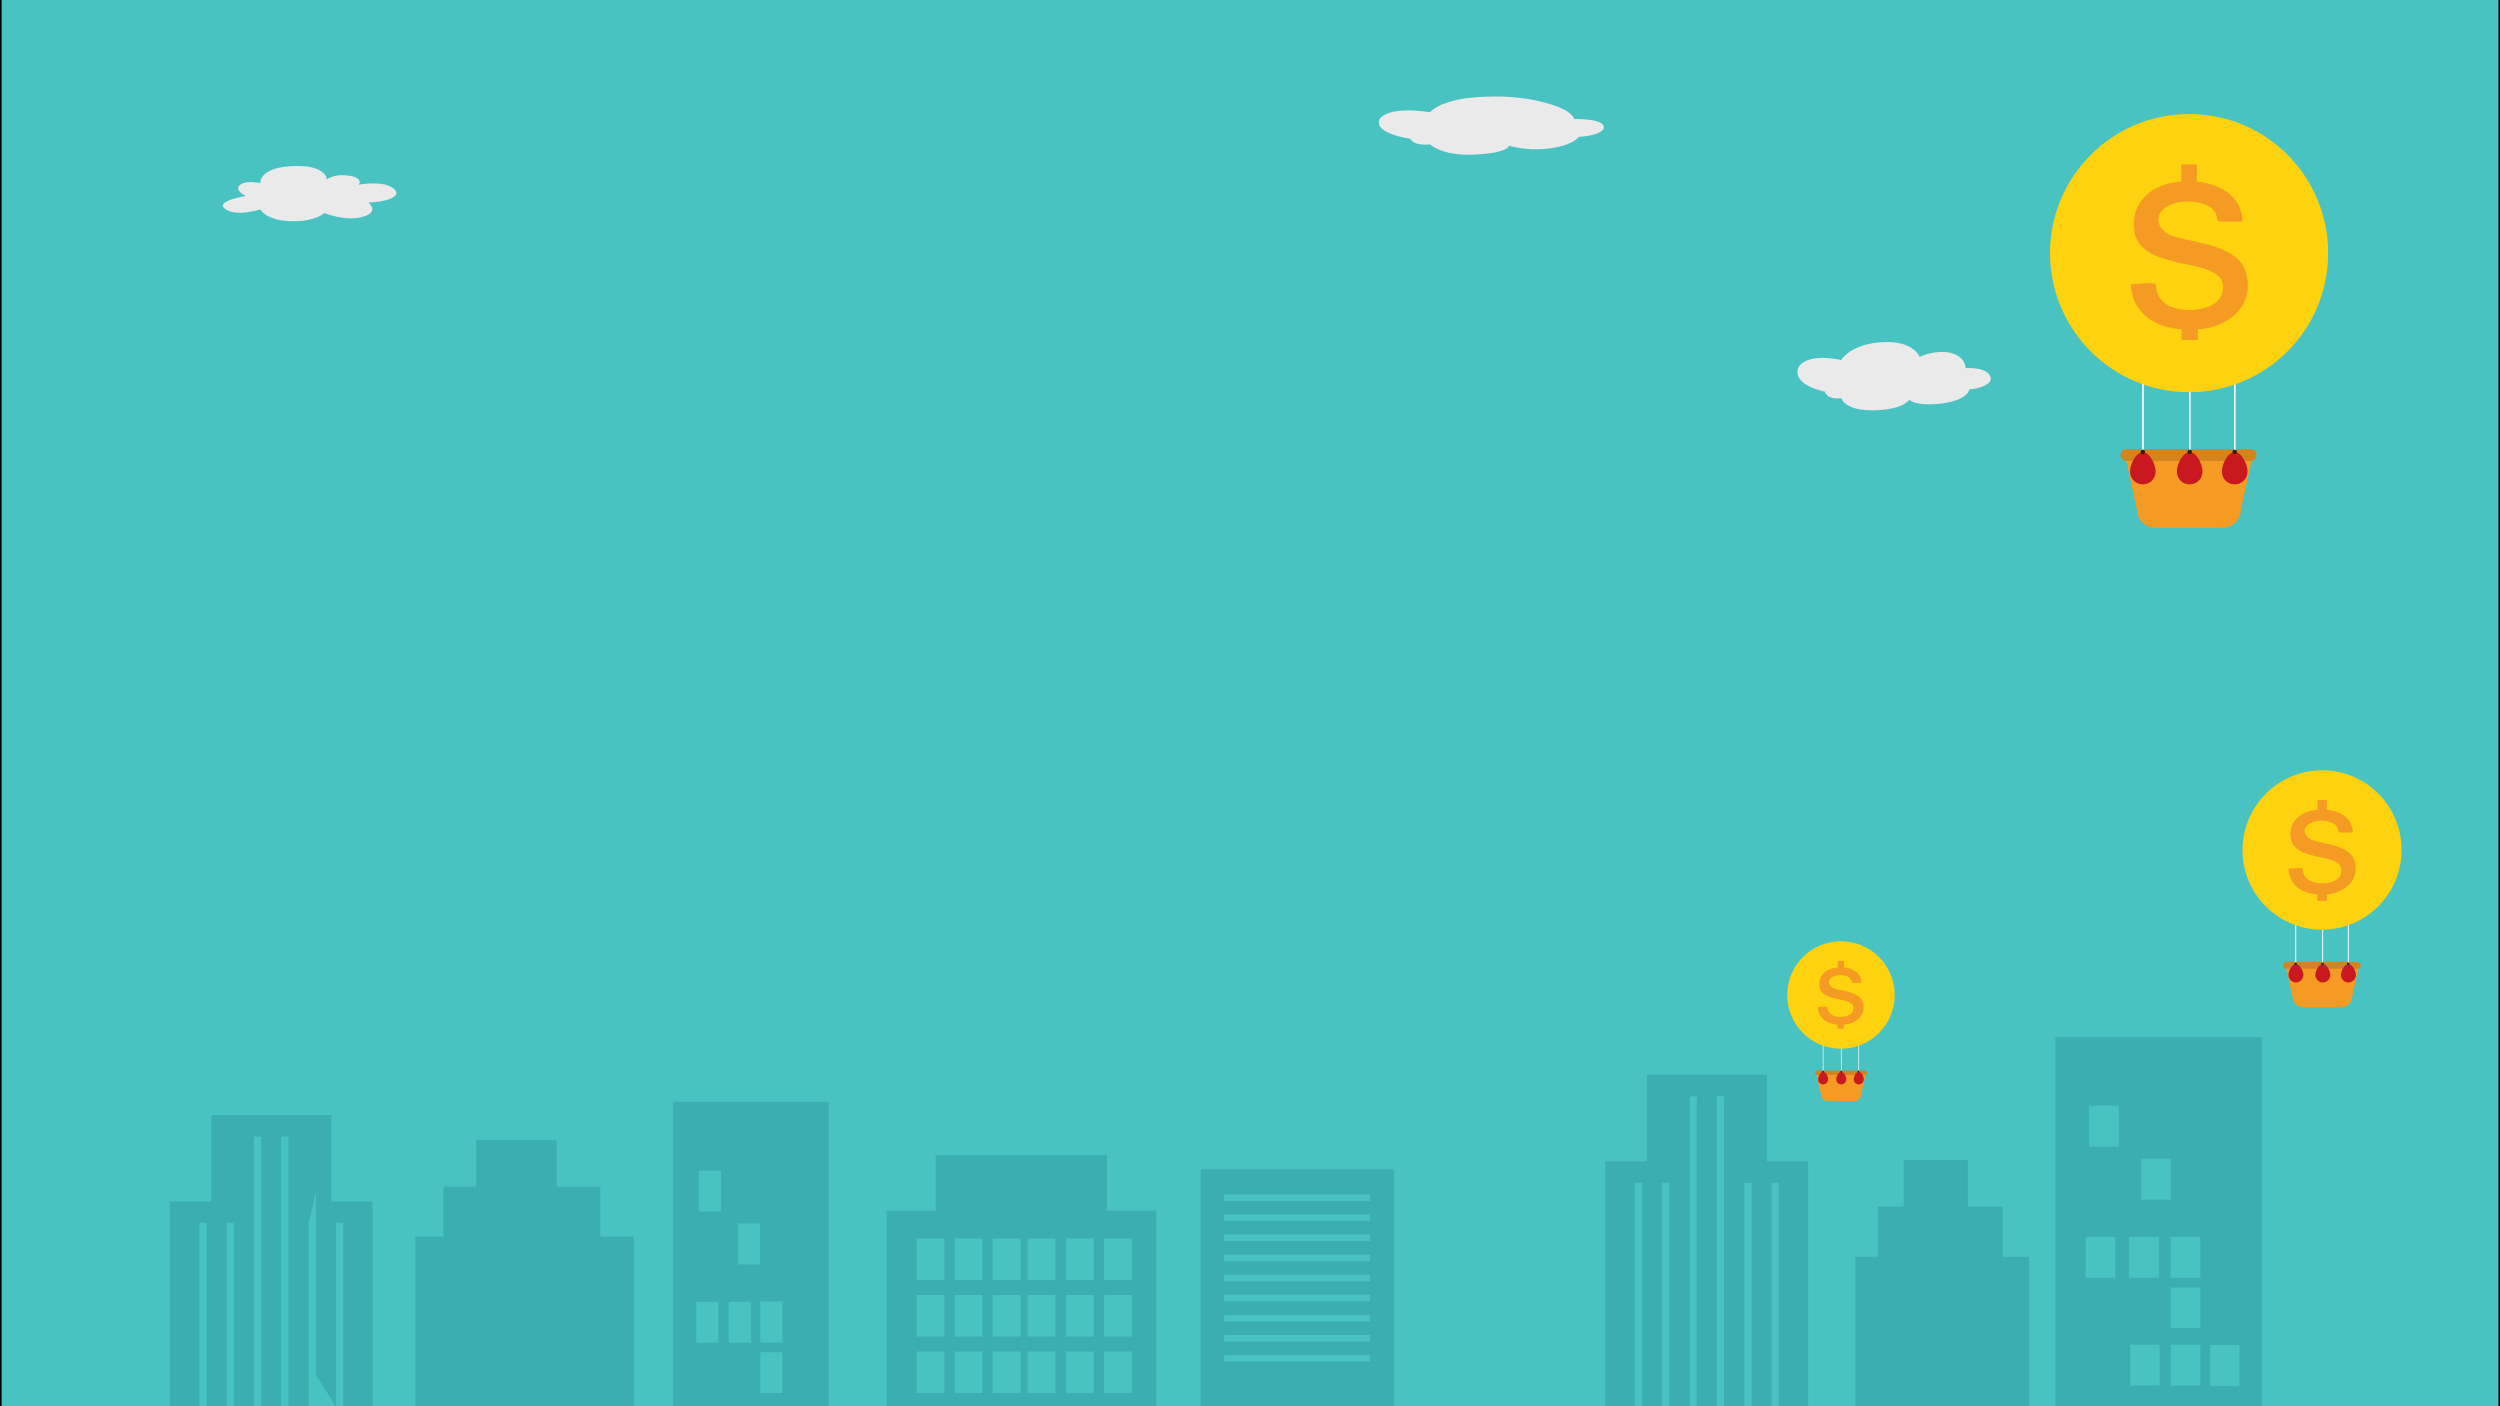 <svg width="800" height="450" xmlns="http://www.w3.org/2000/svg" xmlns:xlink="http://www.w3.org/1999/xlink">
 <g>
  <title>background</title>
  <rect x="-1" y="-1" width="1068.667" height="602" id="canvas_background" fill="#fff"/>
 </g>
 <style>#big{ animation: big 10s ease-in  infinite;;


}
@keyframes big {
	0%{ transform:translateX(-600px);}
	7%{ transform:translateX(-40px);}
	100%{ transform:translateX(-40px);}
}
#coin1,#coin2,#coin3{ animation: coin1 10s linear  infinite;;
}
@keyframes coin1 {
	0%{ transform:translateX(150px);}
	100%{ transform:translateX(-750px);}}

	#buildings{ animation: bd 15s linear  infinite;;
}
@keyframes bd {
	0%{ transform:translateX(50px);}
	100%{ transform:translateX(-80px);}}

#cloud1_1_,#cloud3,#cloud2{ animation: cl 15s linear  infinite;;
}
@keyframes cl {
	0%{ transform:translateX(150px);}
	100%{ transform:translateX(-350px);}}

	

#arm1 { animation: arm1 2s linear alternate infinite;

    transform-origin:90% 90%;
    transform-box: fill-box;}

  @keyframes arm1{
    0%{transform:rotateZ(-5deg);}
	100%{transform: rotateZ(5deg);}}

  #arm2 { animation: arm2 2s linear alternate infinite;

    transform-origin:10% 10%;
    transform-box: fill-box;}

  @keyframes arm2{
    0%{transform:rotateZ(5deg);}
	100%{transform: rotateZ(-5deg);}}

  #leg1 { animation: l1 2s linear alternate infinite;

    transform-origin:10% 10%;
    transform-box: fill-box;}

  @keyframes l1{
    0%{transform:rotateZ(-5deg);}
	100%{transform: rotateZ(5deg);}

  }
  #leg2 { animation: l2 2s linear alternate infinite;

    transform-origin:80% 0%;
    transform-box: fill-box;}

  @keyframes l2{
    0%{transform:rotateZ(5deg);}
	100%{transform: rotateZ(-3deg);}

  }

#man{ animation: bad 10s linear  infinite;;
}
@keyframes bad {
	0%{ transform:translateX(-400px);}
	5%{ transform:translateX(-400px);}
	50%{ transform:translateX(-100px);}

	100%{ transform:translateX(-100px);}
	}


#speed { animation: sd 10s linear  infinite;;}

@keyframes sd {
	0%{ transform:translateX(-400px);}
	10%{ transform:translateX(-400px);}
	50%{ transform:translateX(0px);}
    100%{ transform:translateX(-50px);}
}

#red { animation: red 2s linear alternate infinite;

    transform-origin:80% 30%;
    transform-box: fill-box;}

  @keyframes red {
    0%{transform:rotateZ(10deg);}
	100%{transform: rotateZ(-5deg);}

  }

    #eyes { animation: ey 10s linear alternate infinite;

    transform-origin:50% 50%;
    transform-box: fill-box;}

  @keyframes ey{
    0%{transform:rotateX(0deg);}
	20%{transform:rotateX(0deg);}
	22%{transform:rotateX(80deg);}
	24%{transform:rotateX(0deg);}
	26%{transform:rotateX(80deg);}
	28%{transform:rotateX(0deg);}
	60%{transform:rotateX(0deg);}
	62%{transform:rotateX(80deg);}
	64%{transform:rotateX(0deg);}
	66%{transform:rotateX(80deg);}
	68%{transform:rotateX(0deg);}
    100%{transform: rotateX(0deg);}

  }
  #eyes1{ animation: ey1 8s linear alternate infinite;}
@keyframes ey1 {
	0%{ transform:translateX(0px);}
	30%{ transform:translateX(0px);}
	40%{ transform:translateX(-5px);}
	70%{ transform:translateX(-5px);}
	80%{ transform:translateX(0px);}

    100%{ transform:translateX(0px);}
}

  #eyebrow{ animation: eyb 8s linear alternate infinite;}
@keyframes eyb {
	0%{ transform:translateY(0px);}
	30%{ transform:translateY(0px);}
	40%{ transform:translateY(-2px);}
	70%{ transform:translateY(-2x);}
	80%{ transform:translateY(0px);}

    100%{ transform:translateY(0px);}
}</style>
 <g>
  <title>Layer 1</title>
  <rect stroke="null" x="0" y="-4" id="svg_1" height="455" width="800" fill="#49C2C2"/>
  <g id="buildings">
   <g id="svg_5" opacity="0.2">
    <g id="svg_6">
     <g id="svg_7">
      <defs>
       <rect height="78.8" width="55.7" y="371.2" x="593.7" id="SVGID_1_"/>
      </defs>
      <clipPath id="SVGID_2_">
       <use id="svg_8" xlink:href="#SVGID_1_"/>
      </clipPath>
      <polygon id="svg_9" points="649.4,450 649.4,402.2 640.8,402.2 640.8,386.1 629.7,386.1       629.7,371.2 609.2,371.2 609.2,386.1 600.9,386.1 600.9,402.2 593.7,402.2 593.7,450     " fill="#005D6A" clip-path="url(#SVGID_2_)"/>
     </g>
    </g>
   </g>
   <g id="svg_10" opacity="0.2">
    <g id="svg_11">
     <g id="svg_12">
      <defs>
       <rect height="85.2" width="70" y="364.8" x="132.9" id="SVGID_3_"/>
      </defs>
      <clipPath id="SVGID_4_">
       <use id="svg_13" xlink:href="#SVGID_3_"/>
      </clipPath>
      <polygon id="svg_14" points="202.8,450 202.8,395.7 192.1,395.7 192.1,379.7 178.1,379.7       178.1,364.8 152.4,364.8 152.4,379.7 141.9,379.7 141.9,395.7 132.9,395.7 132.9,450     " fill="#005D6A" clip-path="url(#SVGID_4_)"/>
     </g>
    </g>
   </g>
   <g id="svg_15" opacity="0.2">
    <g id="svg_16">
     <g id="svg_17">
      <defs>
       <rect height="106.1" width="64.9" y="343.9" x="513.7" id="SVGID_5_"/>
      </defs>
      <clipPath id="SVGID_6_">
       <use id="svg_18" xlink:href="#SVGID_5_"/>
      </clipPath>
      <polygon id="svg_19" points="523.1,450 523.1,378.5 525.5,378.5 525.5,450 531.9,450       531.9,378.5 534.2,378.5 534.2,450 540.7,450 540.7,350.8 543,350.8 543,450 549.4,450 549.4,350.8 551.7,350.8 551.7,450       558.2,450 558.2,378.5 560.5,378.5 560.5,450 566.9,450 566.9,378.5 569.2,378.5 569.2,450 578.6,450 578.6,371.6 565.4,371.6       565.4,343.9 527,343.9 527,371.6 513.7,371.6 513.7,450     " fill="#005D6A" clip-path="url(#SVGID_6_)"/>
     </g>
    </g>
   </g>
   <g id="svg_20" opacity="0.2">
    <g id="svg_21">
     <g id="svg_22">
      <defs>
       <rect height="93.2" width="64.9" y="356.8" x="54.3" id="SVGID_7_"/>
      </defs>
      <clipPath id="SVGID_8_">
       <use id="svg_23" xlink:href="#SVGID_7_"/>
      </clipPath>
      <polygon id="svg_24" points="63.8,450 63.8,391.3 66.1,391.3 66.1,450 72.5,450 72.5,391.3       74.8,391.3 74.8,450 81.3,450 81.3,363.7 83.6,363.7 83.6,450 90,450 90,363.7 92.3,363.7 92.3,450 98.8,450 98.8,391.3       101.1,381.3 101.1,440 107.5,450 107.5,391.3 109.8,391.3 109.8,450 119.2,450 119.2,384.5 106,384.5 106,356.8 67.6,356.8       67.6,384.5 54.3,384.5 54.3,450     " fill="#005D6A" clip-path="url(#SVGID_8_)"/>
     </g>
    </g>
   </g>
   <g id="svg_25" opacity="0.2">
    <g id="svg_26">
     <g id="svg_27">
      <defs>
       <rect height="118.1" width="66.2" y="331.9" x="657.7" id="SVGID_9_"/>
      </defs>
      <clipPath id="SVGID_10_">
       <use id="svg_28" xlink:href="#SVGID_9_"/>
      </clipPath>
      <path id="svg_29" d="m723.8,331.9l-66.2,0l0,118.1l66.2,0l0,-118.1zm-32.7,111.5l-9.4,0l0,-13.1l9.4,0l0,13.1zm13,0l-9.5,0l0,-13.1l9.5,0l0,13.1zm0,-18.4l-9.5,0l0,-13l9.5,0l0,13zm3.1,5.4l9.4,0l0,13.1l-9.4,0l0,-13.1zm-3.1,-21.5l-9.5,0l0,-13.1l9.5,0l0,13.1zm-18.9,-38.1l9.4,0l0,13.1l-9.4,0l0,-13.1zm-3.9,25l9.5,0l0,13.1l-9.5,0l0,-13.1zm-12.8,-42l9.5,0l0,13.1l-9.5,0l0,-13.1zm-1.1,42l9.5,0l0,13.1l-9.5,0l0,-13.1z" fill="#005D6A" clip-path="url(#SVGID_10_)"/>
     </g>
    </g>
   </g>
   <g id="svg_30" opacity="0.2">
    <g id="svg_31">
     <g id="svg_32">
      <defs>
       <rect height="97.4" width="49.8" y="352.6" x="215.4" id="SVGID_11_"/>
      </defs>
      <clipPath id="SVGID_12_">
       <use id="svg_33" xlink:href="#SVGID_11_"/>
      </clipPath>
      <path id="svg_34" d="m265.2,352.6l-49.8,0l0,97.4l49.8,0l0,-97.4zm-14.8,93.2l-7.1,0l0,-13.1l7.1,0l0,13.1zm0,-16.2l-7.1,0l0,-13.1l7.1,0l0,13.1zm-14.3,-38.1l7.1,0l0,13.1l-7.1,0l0,-13.1zm-2.9,25.1l7.1,0l0,13.1l-7.1,0l0,-13.1zm-9.6,-42l7.1,0l0,13.1l-7.1,0l0,-13.1zm-0.8,42l7.1,0l0,13.1l-7.1,0l0,-13.1z" fill="#005D6A" clip-path="url(#SVGID_12_)"/>
     </g>
    </g>
   </g>
   <g id="svg_35" opacity="0.2">
    <g id="svg_36">
     <g id="svg_37">
      <defs>
       <rect height="80.3" width="86.4" y="369.7" x="283.7" id="SVGID_13_"/>
      </defs>
      <clipPath id="SVGID_14_">
       <use id="svg_38" xlink:href="#SVGID_13_"/>
      </clipPath>
      <path id="svg_39" d="m370,450l0,-62.6l-15.8,0l0,-17.7l-54.8,0l0,17.7l-15.8,0l0,62.6l86.4,0zm-16.7,-53.7l8.9,0l0,13.3l-8.9,0l0,-13.3zm0,18.1l8.9,0l0,13.3l-8.9,0l0,-13.3zm0,18.1l8.9,0l0,13.3l-8.9,0l0,-13.3zm-12.2,-36.2l8.9,0l0,13.3l-8.9,0l0,-13.3zm0,18.1l8.9,0l0,13.3l-8.9,0l0,-13.3zm0,18.1l8.9,0l0,13.3l-8.9,0l0,-13.3zm-12.3,-36.2l8.9,0l0,13.3l-8.9,0l0,-13.3zm0,18.1l8.9,0l0,13.3l-8.9,0l0,-13.3zm0,18.1l8.9,0l0,13.3l-8.9,0l0,-13.3zm-11.1,-36.2l8.9,0l0,13.3l-8.9,0l0,-13.3zm0,18.1l8.9,0l0,13.3l-8.9,0l0,-13.3zm0,18.1l8.9,0l0,13.3l-8.9,0l0,-13.3zm-12.2,-36.2l8.9,0l0,13.3l-8.9,0l0,-13.3zm0,18.1l8.9,0l0,13.3l-8.9,0l0,-13.3zm0,18.1l8.9,0l0,13.3l-8.9,0l0,-13.3zm-12.2,-36.2l8.9,0l0,13.3l-8.9,0l0,-13.3zm0,18.1l8.9,0l0,13.3l-8.9,0l0,-13.3zm0,18.1l8.9,0l0,13.3l-8.9,0l0,-13.3z" fill="#005D6A" clip-path="url(#SVGID_14_)"/>
     </g>
    </g>
   </g>
   <g id="svg_40" opacity="0.2">
    <g id="svg_41">
     <g id="svg_42">
      <defs>
       <rect height="75.8" width="61.8" y="374.2" x="384.2" id="SVGID_15_"/>
      </defs>
      <clipPath id="SVGID_16_">
       <use id="svg_43" xlink:href="#SVGID_15_"/>
      </clipPath>
      <path id="svg_44" d="m446,374.2l-61.8,0l0,75.8l61.8,0l0,-75.8l0,0zm-54.3,8l46.7,0l0,2.1l-46.7,0l0,-2.1zm0,6.4l46.7,0l0,2.1l-46.7,0l0,-2.1zm0,6.4l46.7,0l0,2.1l-46.7,0l0,-2.1zm0,6.5l46.7,0l0,2.1l-46.7,0l0,-2.1zm0,6.4l46.7,0l0,2.1l-46.7,0l0,-2.1zm0,6.4l46.7,0l0,2.1l-46.7,0l0,-2.1zm0,6.5l46.7,0l0,2.1l-46.7,0l0,-2.1zm0,6.4l46.7,0l0,2.1l-46.7,0l0,-2.1zm0,6.4l46.7,0l0,2.1l-46.7,0l0,-2.1z" fill="#005D6A" clip-path="url(#SVGID_16_)"/>
     </g>
    </g>
   </g>
  </g>
  <path d="m451.3,44.4c0,0 -12,-1.6 -9.8,-6.3c0,0 2,-4.3 16.1,-2.2c0,0 3.2,-4 15,-4.8c7.1,-0.5 16.2,-0.4 25.5,2.9c4.9,1.7 5.7,4.1 5.7,4.1s10.2,-0.3 9.4,3c0,0 -0.5,2.2 -8,2.7c0,0 -1.8,2.9 -10.2,3.8c-7.2,0.7 -12.1,-1 -12.1,-1s0,2.5 -12,2.9c-9.6,0.3 -13.3,-3.3 -13.3,-3.3s-5,0.7 -6.3,-1.8" fill="#EAEAEA" id="cloud2"/>
  <path d="m83.3,58.6c0,0 -0.5,-4.7 9.4,-5.4c11.8,-0.8 11.9,4.2 11.9,4.2s2.3,-1.9 7,-1.2c5,0.8 3.2,2.9 3.2,2.9s7.8,-1.5 11.1,1.2c3.3,2.6 -2.6,4.4 -8,4.5c0,0 4,3.2 -2.3,4.7c-5.2,1.3 -11.8,-1.3 -11.8,-1.3s-2.8,2.6 -9.8,2.6c-8.9,0 -10.7,-3.8 -10.7,-3.8s-7.6,2.5 -11.2,-0.1c-3.6,-2.6 6.6,-4.2 6.6,-4.2s-4.1,-1.8 -1.8,-3.6c1.9,-1.5 6.4,-0.5 6.4,-0.5" fill="#EAEAEA" id="cloud1_1_"/>
  <path d="m583.9,125.3c0,0 -10.3,-1.9 -8.5,-7.5c0,0 1.7,-5.1 13.8,-2.6c0,0 2.7,-5 12.9,-5.7c10.2,-0.7 12.2,4.7 12.2,4.7s4.8,-2.4 9.8,-1.3c5,1.2 4.9,4.9 4.9,4.9s7.9,-0.6 8.1,3.6c0,0 -0.4,2.6 -6.9,3.2c0,0 -0.3,3.4 -8.8,4.5c-8.5,1.1 -10.4,-1.2 -10.4,-1.2s-1.8,3.2 -11.3,3.4c-9.5,0.2 -10.5,-3.9 -10.5,-3.9s-4.2,0.8 -5.3,-2.1" fill="#EAEAEA" id="cloud3"/>
  <g id="coin1">
   <path id="svg_45" d="m680,145.7l3.8,17.3c0,3.3 2.7,5.9 5.9,5.9l21.5,0c3.3,0 5.9,-2.6 5.9,-5.9l3.8,-17.3l-40.9,0z" fill="#F59A22"/>
   <path id="svg_46" d="m722.1,145.6c0,1.1 -0.8,1.9 -1.9,1.9l-39.7,0c-1,0 -1.9,-0.9 -1.9,-1.9c0,-1.1 0.8,-1.9 1.9,-1.9l39.7,0c1.1,0 1.9,0.8 1.9,1.9" fill="#D2851D"/>
   <rect id="svg_47" height="28.4" width="0.5" fill="#FFFFFF" y="118.5" x="700.5"/>
   <path id="svg_48" d="m696.6,150.9c0,-2.3 1.8,-6.2 4.1,-6.2c2.3,0 4.1,3.9 4.1,6.2c0,2.3 -1.8,4.1 -4.1,4.1s-4.1,-1.8 -4.1,-4.1" fill="#C91820"/>
   <path id="svg_49" d="m701.4,144.6c0,0.4 -0.3,0.7 -0.7,0.7s-0.7,-0.3 -0.7,-0.7c0,-0.4 0.3,-0.7 0.7,-0.7c0.4,0 0.7,0.3 0.7,0.7" fill="#231F20"/>
   <rect id="svg_50" height="28.4" width="0.5" fill="#FFFFFF" y="118.5" x="714.9"/>
   <path id="svg_51" d="m711,150.9c0,-2.3 1.8,-6.2 4.1,-6.2c2.3,0 4.1,3.9 4.1,6.2c0,2.3 -1.8,4.1 -4.1,4.1c-2.3,0 -4.1,-1.8 -4.1,-4.1" fill="#C91820"/>
   <path id="svg_52" d="m715.8,144.6c0,0.4 -0.3,0.7 -0.7,0.7c-0.4,0 -0.7,-0.3 -0.7,-0.7c0,-0.4 0.3,-0.7 0.7,-0.7c0.4,0 0.7,0.3 0.7,0.7" fill="#231F20"/>
   <rect id="svg_53" height="28.4" width="0.5" fill="#FFFFFF" y="118.5" x="685.5"/>
   <path id="svg_54" d="m681.6,150.9c0,-2.3 1.9,-6.2 4.1,-6.2s4.1,3.9 4.1,6.2c0,2.3 -1.8,4.1 -4.1,4.1s-4.1,-1.8 -4.1,-4.1" fill="#C91820"/>
   <path id="svg_55" d="m686.4,144.6c0,0.4 -0.3,0.7 -0.7,0.7c-0.4,0 -0.7,-0.3 -0.7,-0.7c0,-0.4 0.3,-0.7 0.7,-0.7c0.4,0 0.7,0.3 0.7,0.7" fill="#231F20"/>
   <path id="svg_56" d="m745,81c0,24.6 -19.9,44.5 -44.5,44.5s-44.5,-20 -44.5,-44.5s19.9,-44.5 44.5,-44.5c24.6,-0.1 44.5,19.9 44.5,44.5" fill="#FFD20F"/>
   <g id="svg_57">
    <g id="svg_58">
     <g id="svg_59">
      <defs>
       <rect height="81.8" width="81.8" y="40" x="659.6" id="SVGID_17_"/>
      </defs>
      <clipPath id="SVGID_18_">
       <use id="svg_60" xlink:href="#SVGID_17_"/>
      </clipPath>
      <path id="svg_61" d="m741.4,81c0,22.6 -18.3,40.9 -40.9,40.9c-22.6,0 -40.9,-18.3 -40.9,-40.9s18.3,-41 40.9,-41c22.6,0 40.9,18.4 40.9,41" fill="#FFD20F" clip-path="url(#SVGID_18_)"/>
     </g>
    </g>
   </g>
   <path id="svg_62" d="m739.2,81c0,21.4 -17.3,38.7 -38.7,38.7c-21.4,0 -38.7,-17.3 -38.7,-38.7s17.3,-38.7 38.7,-38.7c21.4,-0.1 38.7,17.3 38.7,38.7" fill="#FFD20F"/>
   <g id="svg_63">
    <g id="svg_64">
     <path id="svg_65" d="m718.9,87.9c-2.1,-9.6 -16.2,-9.9 -23.7,-12.4c-3.9,-1.3 -6.5,-5.6 -2.6,-8.8c3.3,-2.7 9.2,-2.7 13,-1.3c1.5,0.6 2.9,1.6 3.5,3.1c0.6,1.2 0,2.4 1.4,2.4l7.1,0c-0.2,-8.2 -7.1,-12 -14.6,-12.8l0,-5.5l-5,0l0,5.5c-1.9,0.2 -3.7,0.5 -5.3,1c-6.9,2.2 -11.1,8.2 -9.6,15.5c1.4,6.4 8.3,8 13.8,9.4c3.9,1 13.8,1.9 14.4,7c0.8,7 -7.2,8.6 -12.5,8.1c-4.8,-0.4 -8.9,-2.9 -8.9,-8.1c-1.2,-0.9 -6.5,0 -8.1,0c0.7,9.6 7.9,13.7 16.3,14.4l0,3.4l5.2,0l0,-3.4c9.2,-0.5 18,-7 15.6,-17.5" fill="#F59A22"/>
    </g>
   </g>
  </g>
  <g id="coin2">
   <path id="svg_66" d="m731.4,309l2.2,9.9c0,1.9 1.5,3.4 3.4,3.4l12.3,0c1.9,0 3.4,-1.5 3.4,-3.4l2.2,-9.9l-23.5,0z" fill="#F59A22"/>
   <path id="svg_67" d="m755.5,308.9c0,0.6 -0.5,1.1 -1.1,1.1l-22.7,0c-0.6,0 -1.1,-0.5 -1.1,-1.1c0,-0.6 0.5,-1.1 1.1,-1.1l22.7,0c0.6,0.1 1.1,0.5 1.1,1.1" fill="#D2851D"/>
   <rect id="svg_68" height="16.2" width="0.3" fill="#FFFFFF" y="293.4" x="743.1"/>
   <path id="svg_69" d="m740.9,312c0,-1.3 1.1,-3.5 2.4,-3.5s2.4,2.3 2.4,3.5s-1.1,2.4 -2.4,2.4s-2.4,-1.1 -2.4,-2.4" fill="#C91820"/>
   <path id="svg_70" d="m743.6,308.4c0,0.2 -0.2,0.4 -0.4,0.4c-0.2,0 -0.4,-0.2 -0.4,-0.4c0,-0.2 0.2,-0.4 0.4,-0.4c0.3,0 0.4,0.1 0.4,0.4" fill="#231F20"/>
   <rect id="svg_71" height="16.2" width="0.3" fill="#FFFFFF" y="293.4" x="751.3"/>
   <path id="svg_72" d="m749.1,312c0,-1.3 1.1,-3.5 2.4,-3.5s2.4,2.3 2.4,3.5s-1.1,2.4 -2.4,2.4s-2.4,-1.1 -2.4,-2.4" fill="#C91820"/>
   <path id="svg_73" d="m751.8,308.4c0,0.2 -0.2,0.4 -0.4,0.4c-0.2,0 -0.4,-0.2 -0.4,-0.4c0,-0.2 0.2,-0.4 0.4,-0.4c0.3,0 0.4,0.1 0.4,0.4" fill="#231F20"/>
   <rect id="svg_74" height="16.2" width="0.3" fill="#FFFFFF" y="293.4" x="734.5"/>
   <path id="svg_75" d="m732.3,312c0,-1.3 1.1,-3.5 2.4,-3.5s2.4,2.3 2.4,3.5s-1.1,2.4 -2.4,2.4s-2.4,-1.1 -2.4,-2.4" fill="#C91820"/>
   <path id="svg_76" d="m735,308.4c0,0.2 -0.2,0.4 -0.4,0.4s-0.4,-0.2 -0.4,-0.4c0,-0.2 0.2,-0.4 0.4,-0.4s0.4,0.1 0.4,0.4" fill="#231F20"/>
   <path id="svg_77" d="m768.5,272c0,14.1 -11.4,25.5 -25.5,25.5s-25.4,-11.5 -25.4,-25.5s11.4,-25.5 25.5,-25.5s25.4,11.4 25.4,25.5" fill="#FFD20F"/>
   <g id="svg_78">
    <g id="svg_79">
     <g id="svg_80">
      <path id="svg_81" d="m766.5,272c0,12.9 -10.5,23.4 -23.4,23.4s-23.4,-10.5 -23.4,-23.4c0,-12.9 10.5,-23.4 23.4,-23.4s23.4,10.4 23.4,23.4" fill="#FFD20F"/>
     </g>
    </g>
   </g>
   <path id="svg_82" d="m765.2,272c0,12.2 -9.9,22.1 -22.2,22.1c-12.2,0 -22.2,-9.9 -22.2,-22.1c0,-12.2 9.9,-22.1 22.2,-22.1c12.3,-0.1 22.2,9.8 22.2,22.1" fill="#FFD20F"/>
   <g id="svg_83">
    <g id="svg_84">
     <g id="svg_85">
      <path id="svg_86" d="m753.6,276c-1.2,-5.5 -9.3,-5.7 -13.5,-7.1c-2.2,-0.8 -3.8,-3.2 -1.5,-5c1.9,-1.5 5.3,-1.6 7.4,-0.7c0.9,0.3 1.6,0.9 2,1.8c0.3,0.7 0,1.4 0.8,1.4l4.1,0c-0.1,-4.7 -4.1,-6.9 -8.3,-7.3l0,-3.1l-3,0l0,3.1c-1.1,0.1 -2.1,0.3 -3,0.6c-3.9,1.3 -6.4,4.7 -5.5,8.9c0.8,3.6 4.8,4.6 7.9,5.4c2.2,0.6 7.9,1.1 8.2,4c0.5,4 -4.1,4.9 -7.2,4.6c-2.8,-0.3 -5.1,-1.6 -5.1,-4.6c-0.7,-0.5 -3.7,0 -4.6,0c0.4,5.5 4.5,7.8 9.3,8.3l0,2l3,0l0,-2c5.4,-0.7 10.4,-4.3 9,-10.3" fill="#F59A22"/>
     </g>
    </g>
   </g>
  </g>
  <g id="coin3">
   <path id="svg_87" d="m581.2,343.4l1.5,6.7c0,1.3 1,2.3 2.3,2.3l8.3,0c1.3,0 2.3,-1 2.3,-2.3l1.5,-6.7l-15.9,0z" fill="#F59A22"/>
   <path id="svg_88" d="m597.5,343.3c0,0.4 -0.3,0.7 -0.7,0.7l-15.3,0c-0.4,0 -0.7,-0.3 -0.7,-0.7c0,-0.4 0.3,-0.7 0.7,-0.7l15.3,0c0.4,0 0.7,0.3 0.7,0.7" fill="#D2851D"/>
   <rect id="svg_89" height="11" width="0.2" fill="#FFFFFF" y="332.9" x="589.1"/>
   <path id="svg_90" d="m587.6,345.4c0,-0.9 0.7,-2.4 1.6,-2.4s1.6,1.5 1.6,2.4s-0.7,1.6 -1.6,1.6c-0.9,0 -1.6,-0.7 -1.6,-1.6" fill="#C91820"/>
   <path id="svg_91" d="m589.5,342.9c0,0.1 -0.1,0.3 -0.3,0.3s-0.3,-0.1 -0.3,-0.3s0.1,-0.3 0.3,-0.3c0.1,0.1 0.3,0.2 0.3,0.3" fill="#231F20"/>
   <rect id="svg_92" height="11" width="0.2" fill="#FFFFFF" y="332.9" x="594.7"/>
   <path id="svg_93" d="m593.2,345.4c0,-0.9 0.7,-2.4 1.6,-2.4s1.6,1.5 1.6,2.4s-0.7,1.6 -1.6,1.6c-0.9,0 -1.6,-0.7 -1.6,-1.6" fill="#C91820"/>
   <path id="svg_94" d="m595,342.9c0,0.1 -0.1,0.3 -0.3,0.3s-0.3,-0.1 -0.3,-0.3s0.1,-0.3 0.3,-0.3s0.3,0.2 0.3,0.3" fill="#231F20"/>
   <rect id="svg_95" height="11" width="0.2" fill="#FFFFFF" y="332.9" x="583.3"/>
   <path id="svg_96" d="m581.8,345.4c0,-0.9 0.7,-2.4 1.6,-2.4s1.6,1.5 1.6,2.4s-0.7,1.6 -1.6,1.6c-0.9,0 -1.6,-0.7 -1.6,-1.6" fill="#C91820"/>
   <path id="svg_97" d="m583.7,342.9c0,0.1 -0.1,0.3 -0.3,0.3s-0.3,-0.1 -0.3,-0.3s0.1,-0.3 0.3,-0.3s0.3,0.2 0.3,0.3" fill="#231F20"/>
   <path id="svg_98" d="m606.3,318.4c0,9.5 -7.7,17.2 -17.2,17.2s-17.2,-7.7 -17.2,-17.2s7.7,-17.2 17.2,-17.2s17.2,7.7 17.2,17.2" fill="#FFD20F"/>
   <g id="svg_99">
    <g id="svg_100">
     <g id="svg_101">
      <path id="svg_102" d="m604.9,318.4c0,8.7 -7.1,15.8 -15.8,15.8c-8.7,0 -15.8,-7.1 -15.8,-15.8c0,-8.7 7.1,-15.8 15.8,-15.8c8.7,0 15.8,7 15.8,15.8" fill="#FFD20F"/>
     </g>
    </g>
   </g>
   <path id="svg_103" d="m604.1,318.4c0,8.3 -6.7,15 -15,15s-15,-6.7 -15,-15c0,-8.3 6.7,-15 15,-15s15,6.7 15,15" fill="#FFD20F"/>
   <g id="svg_104">
    <g id="svg_105">
     <g id="svg_106">
      <path id="svg_107" d="m596.2,321.1c-0.8,-3.7 -6.3,-3.8 -9.2,-4.8c-1.5,-0.5 -2.5,-2.1 -1,-3.4c1.3,-1 3.5,-1.1 5,-0.5c0.6,0.2 1.1,0.6 1.4,1.2c0.2,0.5 0,0.9 0.5,0.9l2.8,0c-0.1,-3.2 -2.8,-4.6 -5.6,-4.9l0,-2.1l-2,0l0,2.1c-0.7,0.1 -1.4,0.2 -2.1,0.4c-2.7,0.8 -4.3,3.2 -3.7,6c0.5,2.5 3.2,3.1 5.3,3.6c1.5,0.4 5.3,0.7 5.5,2.7c0.3,2.7 -2.8,3.3 -4.8,3.1c-1.9,-0.2 -3.4,-1.1 -3.5,-3.1c-0.5,-0.4 -2.5,0 -3.1,0c0.3,3.7 3,5.3 6.3,5.6l0,1.3l2,0l0,-1.3c3.8,-0.3 7.1,-2.8 6.2,-6.8" fill="#F59A22"/>
     </g>
    </g>
   </g>
  </g>
 </g>
</svg>